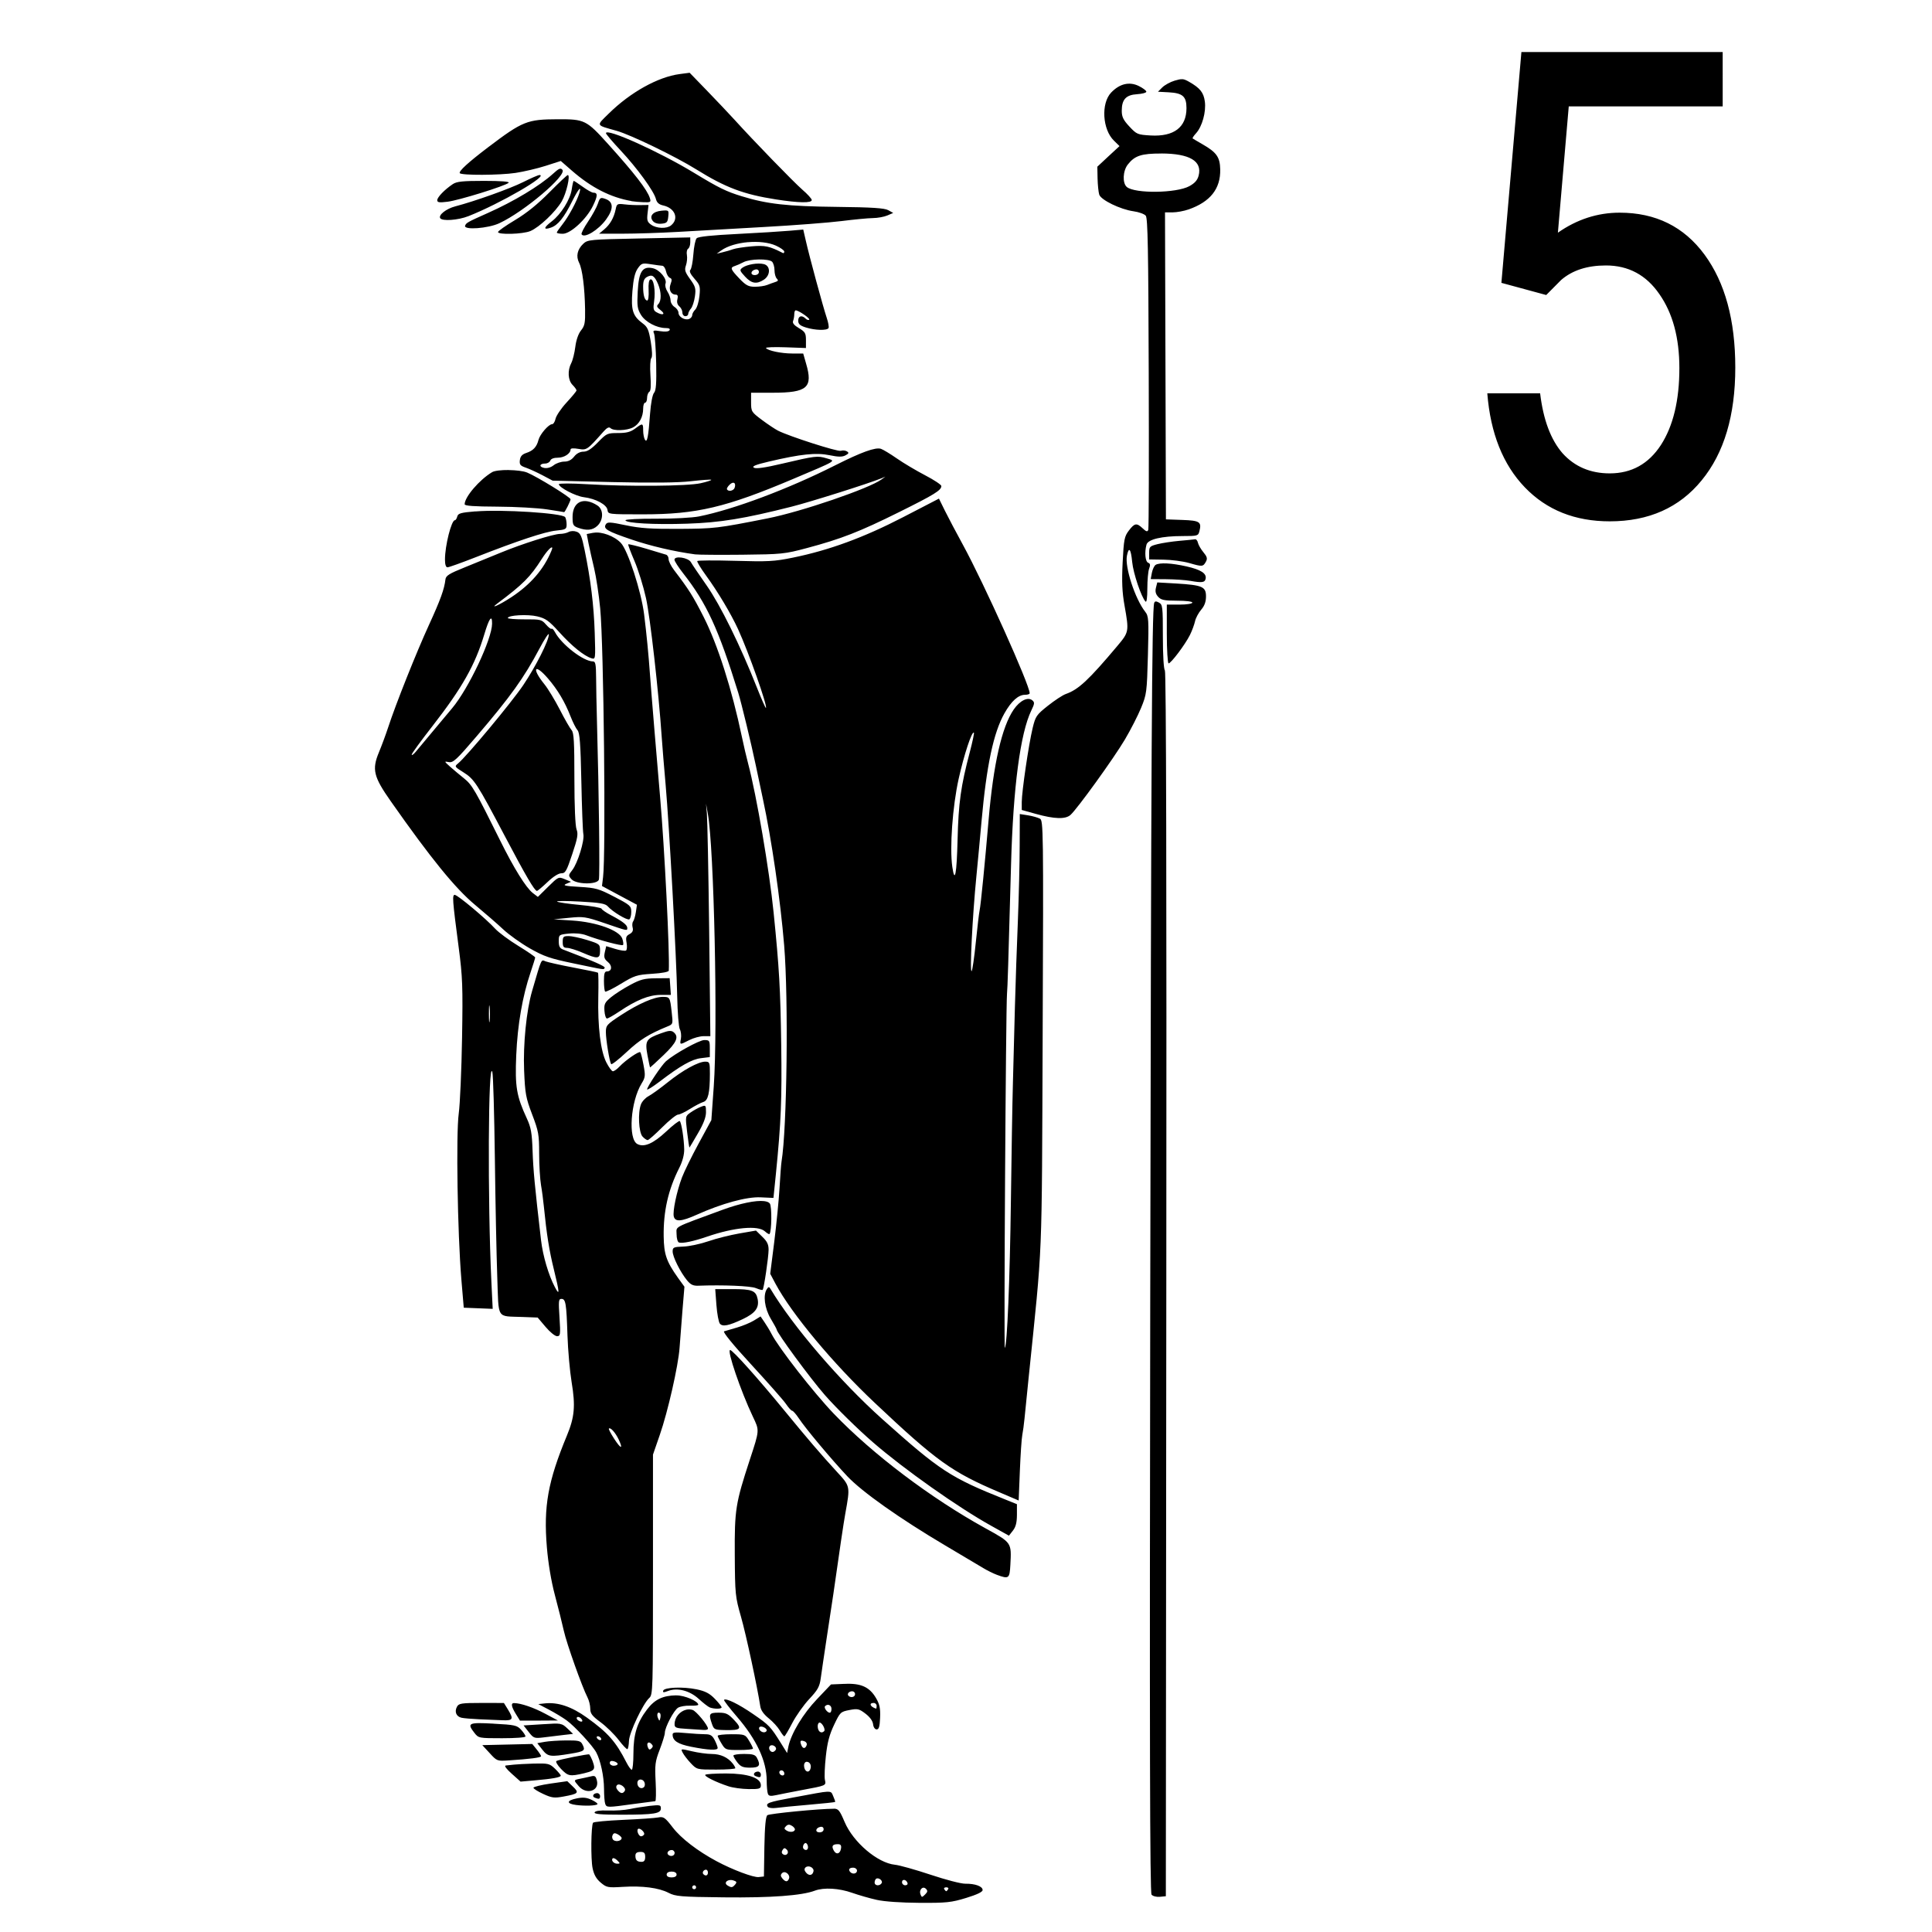 <?xml version="1.0" encoding="UTF-8" standalone="no"?>
<svg
   xmlns:dc="http://purl.org/dc/elements/1.1/"
   xmlns:cc="http://creativecommons.org/ns#"
   xmlns:rdf="http://www.w3.org/1999/02/22-rdf-syntax-ns#"
   xmlns:svg="http://www.w3.org/2000/svg"
   xmlns="http://www.w3.org/2000/svg"
   xmlns:sodipodi="http://sodipodi.sourceforge.net/DTD/sodipodi-0.dtd"
   xmlns:inkscape="http://www.inkscape.org/namespaces/inkscape"
   height="50"
   viewBox="0 0 50 50"
   width="50"
   version="1.1"
   id="svg6"
   sodipodi:docname="hermes.svg"
   inkscape:version="0.92.5 (2060ec1f9f, 2020-04-08)">
  <defs
     id="defs10" />
  <sodipodi:namedview
     pagecolor="#ffffff"
     bordercolor="#666666"
     borderopacity="1"
     objecttolerance="10"
     gridtolerance="10"
     guidetolerance="10"
     inkscape:pageopacity="0"
     inkscape:pageshadow="2"
     inkscape:window-width="3360"
     inkscape:window-height="1990"
     id="namedview8"
     showgrid="false"
     showguides="false"
     inkscape:guide-bbox="true"
     inkscape:zoom="18.541911"
     inkscape:cx="-12.592986"
     inkscape:cy="33.152953"
     inkscape:window-x="-12"
     inkscape:window-y="-12"
     inkscape:window-maximized="1"
     inkscape:current-layer="svg6">
    <sodipodi:guide
       position="0,16.667"
       orientation="0,1"
       id="guide822"
       inkscape:locked="false"
       inkscape:label=""
       inkscape:color="rgb(0,0,255)" />
    <sodipodi:guide
       position="16.667,0"
       orientation="1,0"
       id="guide824"
       inkscape:locked="false"
       inkscape:label=""
       inkscape:color="rgb(0,0,255)" />
    <inkscape:grid
       type="xygrid"
       id="grid842" />
    <sodipodi:guide
       position="32,6"
       orientation="1,0"
       id="guide852"
       inkscape:locked="false"
       inkscape:label=""
       inkscape:color="rgb(0,0,255)" />
    <sodipodi:guide
       position="0,32"
       orientation="0,1"
       id="guide854"
       inkscape:locked="false"
       inkscape:label=""
       inkscape:color="rgb(0,0,255)" />
  </sodipodi:namedview>
  <path
     style="stroke-width:0.051"
     d="m 39.374,1.346 -0.518,5.974 1.16,0.315 0.386,-0.389 c 0.291,-0.252 0.677,-0.376 1.16,-0.376 0.581,0 1.042,0.247 1.382,0.741 0.346,0.494 0.518,1.132 0.518,1.916 0,0.834 -0.16,1.497 -0.478,1.99 -0.318,0.488 -0.759,0.734 -1.324,0.734 -0.499,0 -0.906,-0.173 -1.219,-0.518 -0.307,-0.351 -0.501,-0.869 -0.583,-1.555 h -1.367 c 0.082,1.037 0.407,1.848 0.972,2.435 0.565,0.587 1.297,0.879 2.197,0.879 1.009,0 1.803,-0.354 2.379,-1.061 0.581,-0.708 0.87,-1.679 0.87,-2.919 0,-1.223 -0.264,-2.198 -0.796,-2.922 -0.532,-0.724 -1.264,-1.086 -2.197,-1.086 -0.571,0 -1.105,0.173 -1.598,0.518 l 0.281,-3.268 h 3.984 V 1.346 Z m -21.526,0.537 -0.259,0.034 c -0.561,0.074 -1.275,0.472 -1.83,1.018 -0.336,0.33 -0.35,0.295 0.201,0.451 0.365,0.103 1.525,0.665 2.058,0.997 0.762,0.474 1.227,0.647 2.064,0.778 0.59,0.092 0.931,0.097 0.926,0.015 -0.002,-0.035 -0.113,-0.155 -0.244,-0.268 C 20.533,4.706 19.509,3.651 19.011,3.101 18.875,2.951 18.556,2.615 18.305,2.355 Z m 12.753,0.167 c -0.052,-0.004 -0.109,0.01 -0.201,0.037 -0.115,0.034 -0.26,0.115 -0.321,0.176 l -0.111,0.111 0.281,0.015 c 0.361,0.02 0.457,0.107 0.457,0.41 -4.04e-4,0.494 -0.323,0.741 -0.926,0.707 C 29.44,3.486 29.418,3.478 29.228,3.274 29.07,3.105 29.031,3.022 29.031,2.867 c 0,-0.293 0.109,-0.411 0.395,-0.429 0.132,-0.008 0.241,-0.037 0.241,-0.065 0,-0.028 -0.09,-0.096 -0.197,-0.148 -0.244,-0.119 -0.495,-0.058 -0.713,0.17 -0.267,0.279 -0.227,0.958 0.074,1.247 l 0.142,0.139 -0.287,0.265 -0.287,0.268 0.006,0.305 c 0.004,0.168 0.024,0.356 0.043,0.417 0.044,0.14 0.549,0.385 0.889,0.432 0.136,0.019 0.278,0.07 0.315,0.114 0.053,0.063 0.067,0.885 0.077,4.07 0.007,2.194 0.003,4.022 -0.012,4.061 -0.021,0.056 -0.054,0.046 -0.145,-0.04 -0.156,-0.147 -0.209,-0.137 -0.358,0.059 -0.115,0.151 -0.13,0.227 -0.16,0.824 -0.025,0.501 -0.013,0.769 0.049,1.117 0.119,0.67 0.116,0.685 -0.185,1.043 -0.746,0.887 -1.007,1.129 -1.333,1.244 -0.084,0.029 -0.293,0.168 -0.466,0.305 -0.296,0.235 -0.32,0.27 -0.395,0.58 -0.102,0.423 -0.28,1.639 -0.281,1.91 v 0.207 l 0.367,0.102 c 0.477,0.133 0.76,0.142 0.892,0.028 0.173,-0.151 1.123,-1.468 1.41,-1.953 0.15,-0.253 0.338,-0.622 0.42,-0.821 0.142,-0.346 0.15,-0.402 0.176,-1.361 0.025,-0.933 0.019,-1.011 -0.071,-1.126 -0.262,-0.333 -0.531,-1.156 -0.472,-1.45 0.049,-0.245 0.103,-0.18 0.136,0.164 0.028,0.293 0.237,0.912 0.346,1.024 0.028,0.029 0.046,-0.104 0.046,-0.339 0,-0.213 0.02,-0.443 0.046,-0.512 0.036,-0.096 0.031,-0.133 -0.025,-0.154 -0.075,-0.029 -0.097,-0.269 -0.043,-0.469 0.037,-0.138 0.395,-0.222 0.938,-0.222 0.386,0 0.401,-0.005 0.432,-0.127 0.06,-0.24 0.009,-0.274 -0.444,-0.29 l -0.423,-0.015 -0.012,-3.971 -0.012,-3.974 h 0.197 c 0.108,0 0.294,-0.034 0.417,-0.077 0.558,-0.196 0.826,-0.534 0.815,-1.034 -0.007,-0.32 -0.093,-0.442 -0.463,-0.654 -0.126,-0.072 -0.238,-0.139 -0.25,-0.148 -0.012,-0.009 0.027,-0.069 0.089,-0.136 C 31.111,3.276 31.218,2.896 31.181,2.626 31.149,2.394 31.059,2.28 30.774,2.117 30.703,2.077 30.653,2.053 30.601,2.049 Z M 14.435,3.086 c -0.791,0.003 -0.908,0.048 -1.802,0.725 -0.515,0.391 -0.765,0.62 -0.734,0.67 0.037,0.06 1.031,0.056 1.444,-0.006 0.211,-0.032 0.558,-0.113 0.775,-0.182 l 0.395,-0.127 0.29,0.253 c 0.504,0.438 0.997,0.689 1.537,0.784 v 0.003 c 0.07,0.012 0.214,0.024 0.321,0.028 0.179,0.006 0.19,-0.003 0.157,-0.108 C 16.752,4.914 16.421,4.485 15.737,3.728 15.175,3.105 15.129,3.084 14.435,3.086 Z m 1.247,0.361 c 6.36e-4,0.023 0.17,0.224 0.38,0.447 0.427,0.456 0.863,1.055 0.913,1.256 0.024,0.095 0.08,0.143 0.188,0.167 0.309,0.068 0.416,0.346 0.201,0.518 -0.111,0.089 -0.371,0.08 -0.512,-0.019 C 16.751,5.746 16.738,5.7 16.759,5.518 l 0.025,-0.213 -0.21,0.003 c -0.115,0.003 -0.3,-0.005 -0.41,-0.019 -0.19,-0.022 -0.202,-0.014 -0.231,0.13 -0.045,0.216 -0.143,0.389 -0.296,0.518 l -0.133,0.111 h 0.608 c 0.335,0 0.976,-0.021 1.422,-0.046 0.447,-0.026 1.452,-0.083 2.234,-0.127 0.782,-0.043 1.686,-0.113 2.012,-0.154 0.326,-0.041 0.691,-0.076 0.812,-0.077 0.121,-0.001 0.29,-0.032 0.373,-0.068 l 0.151,-0.065 -0.127,-0.071 C 22.892,5.386 22.577,5.364 21.65,5.354 20.381,5.34 19.849,5.281 19.196,5.079 18.79,4.954 18.606,4.864 17.965,4.475 17.052,3.92 15.678,3.303 15.682,3.447 Z m 14.373,0.525 c 0.733,0.002 1.062,0.197 0.966,0.571 -0.031,0.119 -0.097,0.196 -0.241,0.275 -0.335,0.183 -1.406,0.196 -1.617,0.022 -0.119,-0.099 -0.105,-0.418 0.025,-0.583 0.18,-0.229 0.351,-0.285 0.867,-0.284 z M 14.472,4.373 c -0.037,0.016 -0.088,0.058 -0.167,0.13 -0.344,0.311 -1.006,0.709 -1.672,1.006 -0.537,0.239 -0.571,0.259 -0.596,0.333 -0.039,0.117 0.594,0.071 0.886,-0.065 0.642,-0.299 1.752,-1.239 1.632,-1.382 -0.023,-0.028 -0.046,-0.038 -0.083,-0.022 z m -0.512,0.157 c -0.032,0 -0.221,0.082 -0.42,0.182 -0.335,0.169 -1.253,0.497 -1.759,0.629 -0.231,0.06 -0.439,0.223 -0.389,0.305 0.051,0.083 0.462,0.054 0.731,-0.052 0.818,-0.322 2.099,-1.065 1.836,-1.065 z m 0.734,0 c -0.018,0 -0.231,0.201 -0.475,0.447 -0.297,0.301 -0.588,0.538 -0.886,0.716 -0.244,0.146 -0.444,0.286 -0.444,0.312 0,0.075 0.643,0.056 0.836,-0.025 0.232,-0.097 0.65,-0.493 0.812,-0.768 0.121,-0.207 0.23,-0.682 0.157,-0.682 z M 12.528,4.681 c -0.552,0 -0.707,0.016 -0.808,0.083 -0.215,0.144 -0.404,0.34 -0.404,0.417 0,0.059 0.052,0.066 0.265,0.04 0.288,-0.034 1.503,-0.411 1.583,-0.491 0.031,-0.031 -0.198,-0.049 -0.636,-0.049 z m 2.32,0 c -0.011,0 -0.034,0.099 -0.052,0.222 -0.04,0.264 -0.278,0.643 -0.518,0.827 -0.213,0.162 -0.221,0.231 -0.019,0.16 0.181,-0.063 0.335,-0.252 0.552,-0.688 0.16,-0.32 0.246,-0.415 0.182,-0.204 -0.063,0.208 -0.279,0.609 -0.432,0.802 -0.083,0.105 -0.151,0.202 -0.151,0.219 0,0.017 0.069,0.031 0.154,0.031 0.205,0 0.619,-0.384 0.784,-0.728 0.123,-0.257 0.125,-0.336 0.006,-0.336 -0.036,0 -0.159,-0.07 -0.275,-0.154 -0.116,-0.084 -0.22,-0.151 -0.231,-0.151 z m 0.697,0.451 c -0.027,0.015 -0.044,0.054 -0.071,0.136 -0.031,0.094 -0.145,0.303 -0.253,0.463 -0.108,0.16 -0.185,0.309 -0.17,0.333 0.07,0.113 0.435,-0.109 0.636,-0.386 0.194,-0.268 0.191,-0.45 -0.006,-0.525 -0.072,-0.027 -0.109,-0.036 -0.136,-0.022 z m 1.577,0.321 c -0.225,0.019 -0.329,0.143 -0.225,0.268 0.043,0.052 0.127,0.078 0.225,0.068 0.137,-0.013 0.159,-0.039 0.173,-0.185 0.016,-0.166 0.013,-0.167 -0.173,-0.151 z m 3.666,0.488 -0.358,0.031 c -0.197,0.017 -0.805,0.056 -1.348,0.083 -0.66,0.033 -1.01,0.069 -1.052,0.111 -0.035,0.035 -0.072,0.224 -0.086,0.417 -0.014,0.193 -0.049,0.373 -0.077,0.401 -0.034,0.034 5.62e-4,0.109 0.105,0.228 0.144,0.164 0.155,0.199 0.13,0.447 -0.015,0.149 -0.064,0.308 -0.108,0.352 -0.044,0.044 -0.08,0.108 -0.08,0.145 0,0.037 -0.036,0.082 -0.08,0.099 -0.11,0.042 -0.275,-0.054 -0.275,-0.16 0,-0.048 -0.046,-0.116 -0.102,-0.151 -0.056,-0.035 -0.102,-0.11 -0.102,-0.167 0,-0.057 -0.035,-0.16 -0.08,-0.228 -0.045,-0.069 -0.07,-0.162 -0.052,-0.207 0.047,-0.122 -0.151,-0.362 -0.33,-0.401 -0.267,-0.059 -0.362,0.089 -0.389,0.605 -0.02,0.375 -0.008,0.451 0.086,0.605 0.114,0.184 0.406,0.339 0.642,0.339 0.081,0 0.118,0.02 0.096,0.056 -0.022,0.035 -0.11,0.045 -0.238,0.025 -0.181,-0.029 -0.2,-0.022 -0.164,0.059 0.022,0.05 0.048,0.398 0.056,0.775 0.01,0.516 -0.004,0.704 -0.056,0.762 -0.04,0.045 -0.082,0.268 -0.102,0.534 -0.044,0.607 -0.075,0.769 -0.133,0.679 -0.024,-0.039 -0.046,-0.147 -0.046,-0.238 -9.29e-4,-0.196 -0.01,-0.197 -0.21,-0.049 -0.117,0.087 -0.223,0.114 -0.441,0.114 -0.276,0 -0.296,0.009 -0.521,0.241 -0.167,0.172 -0.274,0.241 -0.373,0.241 -0.088,0 -0.178,0.046 -0.241,0.127 -0.067,0.085 -0.15,0.13 -0.253,0.13 -0.084,0 -0.208,0.04 -0.275,0.093 -0.074,0.059 -0.168,0.086 -0.247,0.071 -0.145,-0.028 -0.124,-0.114 0.028,-0.114 0.055,0 0.114,-0.035 0.13,-0.077 0.018,-0.047 0.094,-0.074 0.197,-0.074 0.164,0 0.327,-0.108 0.327,-0.213 0,-0.032 0.077,-0.037 0.204,-0.015 0.217,0.037 0.225,0.029 0.654,-0.454 0.085,-0.096 0.139,-0.12 0.176,-0.083 0.077,0.077 0.42,0.066 0.583,-0.019 0.16,-0.083 0.262,-0.271 0.262,-0.488 0,-0.082 0.021,-0.151 0.049,-0.151 0.028,0 0.052,-0.055 0.052,-0.123 0,-0.068 0.027,-0.141 0.059,-0.16 0.039,-0.024 0.046,-0.163 0.028,-0.429 -0.015,-0.217 -0.004,-0.415 0.022,-0.441 0.03,-0.029 0.025,-0.188 -0.012,-0.417 C 16.79,8.534 16.759,8.462 16.632,8.369 16.377,8.18 16.326,8.028 16.367,7.532 16.393,7.217 16.432,7.051 16.506,6.946 c 0.096,-0.136 0.119,-0.142 0.336,-0.108 0.128,0.02 0.263,0.038 0.299,0.04 0.037,0.002 0.08,0.068 0.096,0.145 0.016,0.077 0.06,0.152 0.099,0.167 0.054,0.021 0.058,0.057 0.019,0.16 -0.056,0.147 0.007,0.275 0.136,0.275 0.048,0 0.061,0.039 0.04,0.12 -0.019,0.075 -10e-4,0.14 0.049,0.182 0.044,0.036 0.08,0.108 0.08,0.16 0,0.052 0.035,0.096 0.077,0.096 0.042,0 0.074,-0.026 0.074,-0.059 0,-0.033 0.033,-0.095 0.071,-0.139 0.038,-0.044 0.084,-0.184 0.102,-0.312 C 18.013,7.469 18,7.417 17.86,7.224 17.727,7.039 17.711,6.988 17.752,6.869 c 0.027,-0.077 0.038,-0.197 0.025,-0.268 -0.014,-0.071 2.7e-4,-0.145 0.031,-0.164 0.031,-0.019 0.056,-0.093 0.056,-0.164 V 6.144 l -1.327,0.028 c -1.27,0.025 -1.329,0.031 -1.441,0.136 -0.155,0.146 -0.195,0.324 -0.108,0.494 0.084,0.164 0.144,0.64 0.154,1.206 0.006,0.349 -0.009,0.424 -0.105,0.543 -0.069,0.086 -0.126,0.249 -0.148,0.426 -0.02,0.158 -0.067,0.347 -0.105,0.42 -0.101,0.193 -0.085,0.446 0.034,0.565 0.056,0.056 0.102,0.121 0.102,0.142 0,0.021 -0.118,0.162 -0.259,0.315 -0.141,0.153 -0.268,0.343 -0.284,0.42 -0.016,0.077 -0.056,0.139 -0.089,0.139 -0.089,0 -0.315,0.262 -0.352,0.407 -0.046,0.182 -0.138,0.279 -0.312,0.336 -0.112,0.037 -0.158,0.088 -0.17,0.188 -0.014,0.116 0.012,0.145 0.154,0.194 0.093,0.032 0.287,0.121 0.432,0.197 l 0.262,0.139 1.54,0.037 c 1.039,0.024 1.7,0.017 2.04,-0.022 0.276,-0.031 0.512,-0.049 0.525,-0.037 0.012,0.012 -0.112,0.053 -0.275,0.089 -0.346,0.077 -1.863,0.089 -2.947,0.025 -0.398,-0.024 -0.722,-0.024 -0.722,0 1.72e-4,0.084 0.434,0.31 0.645,0.336 0.31,0.038 0.595,0.193 0.614,0.33 0.016,0.114 0.02,0.114 0.923,0.114 1.388,0 2.145,-0.181 3.882,-0.916 1.157,-0.49 1.113,-0.46 0.864,-0.534 -0.235,-0.07 -0.289,-0.064 -1.151,0.139 -0.437,0.103 -0.671,0.137 -0.728,0.105 -0.063,-0.035 0.035,-0.077 0.389,-0.16 0.827,-0.195 1.224,-0.235 1.568,-0.164 0.231,0.048 0.331,0.047 0.413,0.003 0.087,-0.046 0.093,-0.067 0.037,-0.102 -0.039,-0.025 -0.111,-0.031 -0.16,-0.015 -0.086,0.027 -1.338,-0.376 -1.623,-0.521 -0.076,-0.039 -0.262,-0.162 -0.417,-0.278 -0.272,-0.204 -0.281,-0.217 -0.281,-0.457 v -0.247 h 0.559 c 0.898,0 1.048,-0.132 0.864,-0.756 l -0.074,-0.259 h -0.281 c -0.285,-2.921e-4 -0.64,-0.074 -0.682,-0.142 -0.013,-0.021 0.215,-0.029 0.506,-0.019 l 0.528,0.019 V 8.804 c 0,-0.18 -0.021,-0.216 -0.182,-0.312 -0.125,-0.074 -0.172,-0.131 -0.151,-0.185 0.017,-0.043 0.031,-0.125 0.031,-0.179 0,-0.054 0.016,-0.096 0.037,-0.096 0.076,3.837e-4 0.38,0.21 0.349,0.241 -0.018,0.018 -0.06,0.005 -0.093,-0.028 -0.097,-0.096 -0.191,-0.071 -0.191,0.052 0,0.089 0.043,0.13 0.201,0.179 0.238,0.074 0.542,0.082 0.583,0.015 0.016,-0.026 -0.006,-0.145 -0.046,-0.265 -0.098,-0.292 -0.457,-1.617 -0.54,-1.99 z m -1.432,0.327 c 0.266,-0.023 0.537,0.004 0.725,0.089 0.119,0.054 0.216,0.123 0.216,0.154 0,0.032 -0.016,0.048 -0.037,0.037 -0.348,-0.179 -0.459,-0.202 -0.805,-0.173 -0.199,0.017 -0.415,0.05 -0.481,0.074 -0.066,0.025 -0.191,0.061 -0.275,0.08 l -0.151,0.037 0.12,-0.086 C 18.831,6.364 19.09,6.291 19.357,6.267 Z m 0.287,0.447 c 0.155,-0.002 0.297,0.017 0.339,0.059 0.033,0.034 0.062,0.133 0.062,0.219 0,0.087 0.026,0.183 0.059,0.216 0.045,0.045 0.037,0.066 -0.037,0.089 -0.054,0.017 -0.149,0.051 -0.213,0.077 -0.064,0.026 -0.206,0.046 -0.315,0.046 -0.165,1e-7 -0.231,-0.032 -0.404,-0.213 C 18.904,6.967 18.89,6.924 19.018,6.884 19.066,6.869 19.166,6.825 19.24,6.786 19.322,6.742 19.489,6.717 19.644,6.715 Z M 19.477,6.835 c -0.104,0.018 -0.204,0.05 -0.262,0.093 -0.079,0.058 -0.073,0.077 0.065,0.228 0.167,0.183 0.3,0.206 0.488,0.083 0.176,-0.115 0.177,-0.36 0,-0.404 -0.078,-0.019 -0.186,-0.018 -0.29,0 z m 0.077,0.139 c 0.05,-0.01 0.086,0.018 0.086,0.065 0,0.047 -0.046,0.08 -0.108,0.08 -0.124,0 -0.106,-0.12 0.022,-0.145 z m -2.651,0.179 c 0.043,0.028 0.082,0.092 0.127,0.197 0.088,0.211 0.09,0.437 0.006,0.521 -0.051,0.051 -0.037,0.082 0.065,0.16 0.137,0.106 0.047,0.142 -0.117,0.046 -0.075,-0.044 -0.083,-0.093 -0.056,-0.278 0.042,-0.277 -0.012,-0.597 -0.096,-0.568 -0.039,0.014 -0.055,0.116 -0.046,0.284 0.008,0.144 -0.008,0.262 -0.034,0.262 -0.068,0 -0.108,-0.133 -0.108,-0.358 0,-0.146 0.026,-0.212 0.102,-0.253 0.065,-0.035 0.114,-0.043 0.157,-0.015 z m 5.894,4.462 c -0.141,-0.045 -0.502,0.085 -1.179,0.426 -1.217,0.614 -2.626,1.143 -3.527,1.324 -0.168,0.034 -0.663,0.061 -1.105,0.059 -0.44,-0.003 -0.799,0.016 -0.799,0.04 0,0.076 0.747,0.118 1.595,0.089 0.855,-0.028 1.484,-0.131 2.706,-0.441 0.504,-0.128 1.983,-0.595 2.324,-0.734 l 0.102,-0.043 -0.102,0.074 c -0.317,0.233 -2.069,0.833 -2.944,1.006 -1.31,0.26 -1.38,0.266 -2.286,0.272 -0.727,0.004 -1.009,-0.014 -1.385,-0.093 -0.41,-0.086 -0.479,-0.089 -0.518,-0.025 -0.072,0.117 0.03,0.177 0.66,0.392 0.505,0.172 1.103,0.311 1.651,0.386 0.084,0.011 0.633,0.015 1.219,0.009 1.02,-0.011 1.093,-0.017 1.676,-0.173 0.889,-0.237 1.362,-0.423 2.382,-0.929 0.91,-0.452 1.095,-0.565 1.095,-0.676 0,-0.032 -0.189,-0.158 -0.42,-0.278 -0.23,-0.12 -0.559,-0.315 -0.731,-0.435 -0.172,-0.12 -0.359,-0.232 -0.413,-0.25 z m -9.633,0.549 c -0.186,-0.002 -0.364,0.017 -0.429,0.056 -0.329,0.197 -0.71,0.643 -0.71,0.83 0,0.042 0.239,0.059 0.849,0.062 0.468,0.002 1.046,0.035 1.284,0.071 0.237,0.036 0.435,0.068 0.441,0.071 0.018,0.009 0.167,-0.287 0.167,-0.333 0,-0.052 -0.867,-0.586 -1.123,-0.691 -0.099,-0.041 -0.292,-0.062 -0.478,-0.065 z m 5.838,0.336 c 0.025,0.018 0.032,0.065 0.009,0.127 -0.03,0.077 -0.162,0.103 -0.197,0.037 -0.011,-0.021 0.021,-0.076 0.071,-0.123 0.049,-0.047 0.092,-0.058 0.117,-0.04 z m 5.298,0.404 -0.923,0.478 c -1.011,0.524 -1.909,0.856 -2.854,1.049 -0.493,0.101 -0.65,0.107 -1.503,0.083 -0.525,-0.015 -0.964,-0.012 -0.975,0.006 -0.011,0.018 0.091,0.188 0.228,0.376 0.304,0.417 0.641,0.981 0.827,1.385 0.271,0.59 0.768,1.993 0.722,2.04 -0.01,0.01 -0.116,-0.229 -0.235,-0.531 -0.425,-1.077 -0.944,-2.131 -1.299,-2.638 -0.192,-0.274 -0.377,-0.546 -0.407,-0.602 -0.067,-0.12 -0.426,-0.174 -0.426,-0.065 2e-5,0.037 0.102,0.195 0.225,0.352 0.609,0.776 0.913,1.437 1.426,3.092 0.083,0.269 0.341,1.337 0.454,1.879 0.043,0.209 0.125,0.596 0.182,0.861 0.228,1.06 0.454,2.611 0.552,3.798 0.114,1.385 0.073,4.752 -0.068,5.594 -0.012,0.07 -0.034,0.378 -0.052,0.685 -0.018,0.307 -0.079,0.932 -0.136,1.389 l -0.105,0.83 0.139,0.262 c 0.419,0.78 1.488,2.062 2.567,3.079 1.601,1.51 1.997,1.792 3.218,2.311 l 0.506,0.216 0.031,-0.771 c 0.017,-0.424 0.045,-0.836 0.062,-0.92 0.017,-0.084 0.044,-0.282 0.059,-0.438 0.015,-0.156 0.062,-0.623 0.105,-1.04 0.369,-3.595 0.339,-2.844 0.364,-8.914 0.022,-5.289 0.017,-5.517 -0.071,-5.563 -0.051,-0.027 -0.187,-0.067 -0.305,-0.086 l -0.216,-0.034 -0.003,0.802 c -5.06e-4,0.442 -0.021,1.319 -0.046,1.947 -0.026,0.628 -0.061,1.634 -0.077,2.234 -0.016,0.6 -0.039,1.492 -0.052,1.981 -0.014,0.489 -0.037,1.859 -0.052,3.046 -0.026,2.012 -0.096,3.744 -0.157,3.805 -0.028,0.028 0.026,-8.814 0.056,-9.161 0.016,-0.189 0.032,-0.713 0.105,-3.351 0.055,-1.996 0.239,-3.393 0.525,-3.984 0.084,-0.174 0.089,-0.209 0.025,-0.262 -0.115,-0.096 -0.323,0.008 -0.481,0.238 -0.307,0.446 -0.527,1.411 -0.651,2.867 -0.092,1.083 -0.203,2.208 -0.231,2.327 -0.015,0.065 -0.059,0.438 -0.099,0.83 -0.039,0.392 -0.089,0.729 -0.108,0.747 -0.053,0.049 0.02,-1.416 0.123,-2.456 0.031,-0.307 0.09,-0.948 0.133,-1.422 0.13,-1.451 0.31,-2.292 0.592,-2.793 0.179,-0.318 0.36,-0.481 0.534,-0.481 0.066,0 0.12,-0.017 0.12,-0.04 0,-0.215 -1.178,-2.834 -1.728,-3.842 -0.168,-0.307 -0.377,-0.702 -0.463,-0.876 z m -9.09,0.071 c -0.232,-0.043 -0.392,0.106 -0.392,0.407 0,0.198 0.015,0.229 0.139,0.275 0.225,0.082 0.377,0.069 0.503,-0.049 0.16,-0.15 0.163,-0.42 0.003,-0.525 -0.09,-0.059 -0.176,-0.094 -0.253,-0.108 z m -2.904,0.259 c -0.378,0.031 -0.451,0.051 -0.472,0.133 -0.014,0.053 -0.04,0.096 -0.062,0.096 -0.09,0 -0.256,0.658 -0.256,1.018 10e-7,0.129 0.023,0.201 0.065,0.201 0.036,0 0.363,-0.117 0.725,-0.259 1.107,-0.434 1.794,-0.661 2.083,-0.691 0.257,-0.026 0.275,-0.037 0.275,-0.16 -3.95e-4,-0.073 -0.017,-0.157 -0.037,-0.188 -0.07,-0.105 -1.639,-0.205 -2.32,-0.148 z m 2.62,0.528 c -0.069,-0.026 -0.154,-0.024 -0.21,0.006 -0.052,0.028 -0.151,0.049 -0.219,0.049 -0.172,0 -0.986,0.258 -1.534,0.484 -0.251,0.104 -0.673,0.276 -0.938,0.383 -0.4,0.161 -0.486,0.214 -0.497,0.312 -0.028,0.248 -0.13,0.531 -0.426,1.176 -0.327,0.713 -0.865,2.064 -1.055,2.648 -0.064,0.195 -0.173,0.488 -0.241,0.651 -0.184,0.444 -0.139,0.631 0.309,1.268 1.043,1.486 1.665,2.249 2.178,2.678 0.256,0.214 0.586,0.499 0.731,0.636 0.145,0.136 0.455,0.358 0.688,0.491 0.364,0.207 0.525,0.263 1.132,0.389 0.856,0.178 0.773,0.166 0.805,0.114 0.022,-0.036 -0.25,-0.158 -1.074,-0.472 -0.087,-0.033 -0.114,-0.081 -0.114,-0.213 0,-0.171 0.001,-0.175 0.265,-0.201 0.161,-0.016 0.337,0.002 0.444,0.043 0.334,0.127 0.923,0.283 0.953,0.253 0.016,-0.016 0.008,-0.091 -0.019,-0.167 -0.074,-0.212 -0.665,-0.426 -1.29,-0.466 l -0.484,-0.031 0.395,-0.04 c 0.372,-0.037 0.426,-0.031 0.923,0.139 0.593,0.203 0.586,0.203 0.586,0.123 0,-0.075 -0.119,-0.17 -0.413,-0.324 -0.13,-0.068 -0.243,-0.146 -0.253,-0.173 -0.01,-0.027 -0.265,-0.071 -0.568,-0.099 -0.303,-0.028 -0.565,-0.067 -0.583,-0.086 -0.018,-0.02 0.25,-0.019 0.599,0 0.512,0.028 0.651,0.052 0.713,0.123 0.118,0.137 0.504,0.37 0.559,0.336 0.027,-0.017 0.05,-0.105 0.049,-0.194 -5.54e-4,-0.152 -0.027,-0.175 -0.438,-0.389 -0.401,-0.209 -0.478,-0.231 -0.901,-0.256 -0.378,-0.022 -0.442,-0.037 -0.343,-0.08 l 0.123,-0.052 -0.164,-0.068 c -0.16,-0.066 -0.166,-0.062 -0.429,0.197 l -0.265,0.262 -0.133,-0.102 c -0.176,-0.139 -0.486,-0.636 -0.845,-1.361 -0.638,-1.285 -0.722,-1.436 -0.929,-1.601 -0.112,-0.09 -0.276,-0.227 -0.364,-0.305 -0.155,-0.14 -0.158,-0.144 -0.034,-0.12 0.111,0.022 0.2,-0.059 0.719,-0.667 0.879,-1.029 1.222,-1.506 1.626,-2.268 0.134,-0.252 0.243,-0.418 0.244,-0.37 0.002,0.158 -0.339,0.832 -0.663,1.314 -0.298,0.443 -1.466,1.847 -1.688,2.027 -0.094,0.077 -0.09,0.085 0.139,0.228 0.282,0.176 0.352,0.284 1.071,1.648 0.545,1.034 0.772,1.422 0.833,1.422 0.018,0 0.14,-0.103 0.272,-0.228 0.145,-0.139 0.285,-0.228 0.358,-0.228 0.107,0 0.137,-0.057 0.284,-0.497 0.138,-0.413 0.157,-0.52 0.111,-0.639 -0.033,-0.087 -0.056,-0.598 -0.056,-1.314 0,-0.943 -0.013,-1.188 -0.071,-1.253 -0.04,-0.044 -0.178,-0.282 -0.305,-0.531 -0.128,-0.248 -0.308,-0.546 -0.401,-0.66 -0.34,-0.42 -0.253,-0.552 0.096,-0.145 0.249,0.29 0.433,0.599 0.58,0.975 0.06,0.154 0.142,0.317 0.182,0.361 0.057,0.063 0.079,0.346 0.099,1.321 0.014,0.682 0.037,1.296 0.052,1.367 0.035,0.165 -0.147,0.754 -0.287,0.932 -0.103,0.131 -0.104,0.143 -0.019,0.238 0.122,0.134 0.656,0.143 0.707,0.012 0.029,-0.076 0.004,-2.194 -0.049,-4.101 -0.011,-0.391 -0.021,-0.902 -0.022,-1.132 -0.002,-0.342 -0.017,-0.417 -0.08,-0.417 -0.248,0 -0.814,-0.437 -0.987,-0.762 -0.032,-0.061 -0.072,-0.098 -0.086,-0.083 -0.015,0.015 -0.08,-0.036 -0.145,-0.111 -0.111,-0.129 -0.142,-0.135 -0.552,-0.133 -0.24,0.001 -0.435,-0.015 -0.435,-0.034 0,-0.074 0.514,-0.103 0.762,-0.043 0.218,0.052 0.3,0.111 0.571,0.41 0.324,0.359 0.64,0.614 0.83,0.673 0.107,0.033 0.108,0.031 0.086,-0.663 -0.023,-0.711 -0.105,-1.374 -0.262,-2.141 -0.073,-0.357 -0.106,-0.433 -0.204,-0.469 z m 0.435,0.025 -0.176,0.034 0.046,0.241 c 0.026,0.132 0.092,0.422 0.145,0.645 0.053,0.223 0.124,0.691 0.157,1.04 0.092,0.954 0.149,6.369 0.074,6.955 l -0.028,0.228 0.454,0.244 0.451,0.241 -0.028,0.191 c -0.016,0.104 -0.048,0.211 -0.071,0.241 -0.023,0.029 -0.028,0.101 -0.012,0.16 0.02,0.076 -0.004,0.126 -0.08,0.167 -0.089,0.048 -0.103,0.086 -0.077,0.225 0.017,0.093 0.01,0.185 -0.015,0.201 -0.026,0.016 -0.152,-0.004 -0.281,-0.043 l -0.231,-0.071 -0.037,0.16 c -0.028,0.128 -0.011,0.176 0.08,0.25 0.121,0.098 0.106,0.244 -0.025,0.244 -0.059,0 -0.077,0.057 -0.077,0.244 0,0.135 0.014,0.261 0.031,0.278 0.016,0.016 0.199,-0.074 0.407,-0.201 0.351,-0.213 0.412,-0.234 0.808,-0.259 0.26,-0.016 0.43,-0.049 0.432,-0.083 0.027,-0.452 -0.109,-3.165 -0.225,-4.496 -0.066,-0.748 -0.234,-2.773 -0.262,-3.172 -0.036,-0.507 -0.088,-1.043 -0.151,-1.549 -0.074,-0.594 -0.419,-1.658 -0.602,-1.851 -0.165,-0.176 -0.502,-0.301 -0.707,-0.262 z m 15.564,0.17 c -0.03,0.006 -0.212,0.023 -0.404,0.04 -0.192,0.017 -0.446,0.056 -0.565,0.086 -0.2,0.051 -0.216,0.066 -0.216,0.225 v 0.17 l 0.37,0.006 c 0.202,0.002 0.505,0.041 0.673,0.089 0.334,0.097 0.354,0.096 0.429,-0.043 0.04,-0.074 0.026,-0.126 -0.068,-0.238 -0.066,-0.079 -0.13,-0.191 -0.142,-0.247 -0.012,-0.056 -0.047,-0.096 -0.077,-0.089 z M 16.259,14.086 c -0.01,0.01 0.062,0.202 0.16,0.429 0.098,0.227 0.232,0.661 0.299,0.963 0.108,0.483 0.329,2.432 0.407,3.595 0.015,0.223 0.061,0.783 0.102,1.244 0.092,1.036 0.28,4.455 0.299,5.468 0.008,0.413 0.038,0.796 0.068,0.852 0.03,0.056 0.042,0.167 0.028,0.244 -0.032,0.166 -0.034,0.165 0.216,0.037 0.11,-0.056 0.277,-0.102 0.373,-0.102 h 0.173 l -0.031,-2.756 c -0.018,-1.515 -0.046,-2.866 -0.059,-3.005 l -0.022,-0.256 0.046,0.256 c 0.161,0.875 0.262,5.531 0.154,7.063 l -0.062,0.87 -0.327,0.602 c -0.18,0.331 -0.374,0.726 -0.432,0.879 -0.137,0.362 -0.247,0.885 -0.213,1.015 0.037,0.143 0.197,0.131 0.592,-0.046 0.658,-0.295 1.297,-0.469 1.657,-0.451 l 0.33,0.015 0.062,-0.608 c 0.136,-1.362 0.159,-1.945 0.139,-3.351 -0.021,-1.453 -0.051,-1.985 -0.197,-3.428 -0.113,-1.113 -0.439,-3.018 -0.66,-3.857 -0.041,-0.154 -0.114,-0.462 -0.16,-0.685 -0.258,-1.231 -0.628,-2.394 -0.994,-3.113 -0.273,-0.536 -0.375,-0.698 -0.765,-1.21 -0.077,-0.101 -0.139,-0.228 -0.139,-0.281 0,-0.053 -0.03,-0.104 -0.065,-0.114 -0.035,-0.01 -0.265,-0.08 -0.512,-0.154 -0.247,-0.074 -0.459,-0.124 -0.469,-0.114 z m -1.969,0.086 c 0.006,0.012 -8.77e-4,0.04 -0.022,0.089 -0.198,0.475 -0.535,0.865 -1.034,1.194 -0.302,0.199 -0.576,0.322 -0.364,0.164 0.666,-0.498 0.854,-0.686 1.151,-1.154 0.13,-0.205 0.251,-0.328 0.268,-0.293 z m 15.913,0.41 c -0.14,-0.007 -0.246,0.005 -0.296,0.037 -0.035,0.022 -0.078,0.114 -0.096,0.204 l -0.031,0.164 0.398,0.003 c 0.22,0.002 0.504,0.021 0.629,0.043 0.3,0.054 0.376,0.043 0.395,-0.056 0.027,-0.138 -0.124,-0.234 -0.494,-0.318 -0.191,-0.043 -0.366,-0.07 -0.506,-0.077 z m -0.253,0.491 -0.034,0.136 c -0.024,0.096 -0.008,0.164 0.056,0.235 0.075,0.083 0.156,0.102 0.488,0.102 0.232,0 0.398,0.02 0.398,0.049 0,0.029 -0.144,0.052 -0.33,0.052 H 30.197 v 0.759 c 0,0.419 0.022,0.762 0.046,0.762 0.062,0 0.43,-0.489 0.552,-0.734 0.056,-0.112 0.114,-0.273 0.133,-0.358 0.018,-0.085 0.092,-0.219 0.16,-0.299 0.087,-0.101 0.123,-0.207 0.123,-0.343 0,-0.25 -0.093,-0.292 -0.768,-0.333 z m 0.043,0.521 c -0.077,-0.041 -0.107,-0.037 -0.123,0.012 -0.059,0.181 -0.08,3.943 -0.102,18.005 -0.018,11.404 -0.009,15.371 0.034,15.422 0.032,0.039 0.125,0.064 0.213,0.056 l 0.157,-0.015 0.012,-15.836 c 0.009,-10.523 -0.003,-15.854 -0.037,-15.888 -0.03,-0.03 -0.052,-0.393 -0.052,-0.876 0,-0.776 -0.006,-0.828 -0.102,-0.879 z M 12.683,16.027 c 0.034,-0.047 0.053,-0.011 0.052,0.114 -0.002,0.397 -0.607,1.679 -1.034,2.188 -0.115,0.137 -0.349,0.418 -0.521,0.623 -0.172,0.206 -0.359,0.43 -0.417,0.5 -0.057,0.07 -0.107,0.105 -0.108,0.077 -6.16e-4,-0.028 0.24,-0.357 0.534,-0.734 0.774,-0.995 1.108,-1.587 1.345,-2.379 0.063,-0.211 0.114,-0.342 0.148,-0.389 z m 12.522,2.934 c 0.011,0.011 -0.036,0.234 -0.105,0.497 -0.234,0.886 -0.294,1.315 -0.318,2.268 -0.022,0.897 -0.071,1.155 -0.136,0.71 -0.072,-0.496 0.006,-1.569 0.164,-2.28 0.138,-0.62 0.343,-1.246 0.395,-1.194 z m -13.432,4.197 c -0.073,0 -0.068,0.1 0.099,1.37 0.098,0.748 0.109,0.999 0.086,2.336 -0.014,0.824 -0.052,1.705 -0.086,1.956 -0.072,0.53 -0.032,3.085 0.068,4.289 l 0.062,0.734 0.373,0.015 0.376,0.015 -0.034,-0.7 c -0.1,-2.09 -0.083,-5.815 0.025,-5.428 0.022,0.08 0.05,1.085 0.065,2.234 0.014,1.149 0.043,2.526 0.062,3.064 0.04,1.125 -0.03,1.013 0.648,1.04 l 0.398,0.015 0.204,0.241 c 0.111,0.132 0.244,0.241 0.296,0.241 0.088,0 0.094,-0.036 0.065,-0.484 -0.028,-0.425 -0.024,-0.481 0.049,-0.481 0.111,0 0.13,0.11 0.157,0.941 0.013,0.391 0.062,0.937 0.108,1.216 0.102,0.614 0.076,0.903 -0.123,1.382 -0.491,1.185 -0.606,1.828 -0.518,2.888 0.034,0.409 0.11,0.872 0.207,1.237 0.085,0.321 0.19,0.736 0.231,0.923 0.073,0.331 0.473,1.454 0.614,1.728 0.039,0.075 0.071,0.206 0.071,0.29 0,0.126 0.046,0.188 0.268,0.352 0.148,0.109 0.358,0.315 0.466,0.457 0.108,0.141 0.21,0.249 0.228,0.238 0.019,-0.011 0.036,-0.11 0.04,-0.216 0.007,-0.211 0.364,-0.963 0.525,-1.108 0.094,-0.085 0.096,-0.2 0.096,-3.194 v -3.104 l 0.176,-0.509 c 0.21,-0.604 0.479,-1.79 0.512,-2.253 0.013,-0.181 0.046,-0.611 0.074,-0.957 l 0.052,-0.626 -0.17,-0.235 c -0.297,-0.419 -0.36,-0.604 -0.367,-1.065 -0.01,-0.653 0.118,-1.213 0.404,-1.777 0.084,-0.167 0.129,-0.34 0.127,-0.478 -0.004,-0.262 -0.07,-0.687 -0.114,-0.731 -0.018,-0.018 -0.176,0.104 -0.355,0.272 -0.333,0.311 -0.57,0.414 -0.744,0.321 -0.244,-0.131 -0.175,-1.101 0.111,-1.568 0.096,-0.155 0.101,-0.201 0.049,-0.478 -0.031,-0.168 -0.069,-0.316 -0.083,-0.33 -0.034,-0.034 -0.384,0.208 -0.537,0.37 -0.064,0.069 -0.143,0.124 -0.173,0.123 -0.03,-7.68e-4 -0.105,-0.104 -0.17,-0.231 -0.148,-0.293 -0.225,-0.919 -0.207,-1.706 0.007,-0.327 0.004,-0.603 -0.009,-0.614 -0.013,-0.011 -0.298,-0.069 -0.633,-0.133 -0.335,-0.063 -0.66,-0.137 -0.722,-0.16 -0.121,-0.047 -0.094,-0.106 -0.349,0.765 -0.148,0.506 -0.235,1.383 -0.207,2.058 0.025,0.597 0.043,0.704 0.207,1.136 0.167,0.438 0.182,0.52 0.182,1.018 0,0.298 0.023,0.666 0.049,0.818 0.027,0.152 0.057,0.391 0.071,0.531 0.075,0.754 0.143,1.167 0.259,1.638 0.152,0.618 0.156,0.709 0.028,0.466 -0.163,-0.308 -0.311,-0.81 -0.358,-1.213 -0.163,-1.401 -0.202,-1.818 -0.219,-2.314 -0.016,-0.465 -0.041,-0.604 -0.148,-0.836 -0.268,-0.581 -0.31,-0.82 -0.275,-1.638 0.034,-0.794 0.163,-1.532 0.37,-2.141 0.067,-0.196 0.12,-0.372 0.12,-0.389 2e-4,-0.017 -0.195,-0.152 -0.435,-0.299 -0.24,-0.147 -0.511,-0.348 -0.599,-0.444 -0.234,-0.257 -0.972,-0.876 -1.046,-0.876 z m 2.938,1.068 c -0.129,0 -0.148,0.017 -0.148,0.151 0,0.123 0.022,0.152 0.114,0.154 0.063,0.001 0.241,0.057 0.395,0.123 0.399,0.172 0.457,0.166 0.457,-0.046 0,-0.172 -0.008,-0.179 -0.336,-0.281 -0.184,-0.057 -0.401,-0.102 -0.481,-0.102 z m 2.62,1.089 -0.355,0.003 c -0.3,0.002 -0.402,0.03 -0.663,0.17 -0.17,0.091 -0.394,0.233 -0.497,0.318 -0.164,0.136 -0.185,0.177 -0.173,0.352 0.007,0.109 0.037,0.201 0.065,0.201 0.028,4e-5 0.172,-0.082 0.321,-0.182 0.44,-0.296 0.764,-0.428 1.065,-0.429 h 0.268 l -0.015,-0.216 z m -0.179,0.484 c -0.221,0 -0.623,0.174 -1.071,0.466 -0.379,0.247 -0.401,0.272 -0.401,0.447 0,0.192 0.093,0.757 0.136,0.827 0.013,0.022 0.196,-0.12 0.404,-0.315 0.338,-0.316 0.571,-0.462 1.055,-0.66 0.145,-0.059 0.143,-0.062 0.108,-0.373 -0.043,-0.384 -0.048,-0.392 -0.231,-0.392 z m -4.48,0.265 c 0.011,0.105 0.011,0.268 0,0.358 -0.011,0.09 -0.019,0.004 -0.019,-0.191 2.07e-4,-0.195 0.007,-0.272 0.019,-0.167 z m 4.65,0.617 c -0.05,0.004 -0.116,0.025 -0.219,0.062 -0.382,0.137 -0.416,0.19 -0.346,0.568 0.032,0.173 0.063,0.315 0.068,0.315 0.005,0 0.164,-0.144 0.349,-0.321 0.341,-0.326 0.403,-0.473 0.259,-0.592 -0.03,-0.025 -0.061,-0.035 -0.111,-0.031 z m 0.907,0.235 c -0.132,0 -0.768,0.352 -0.994,0.549 -0.109,0.096 -0.488,0.66 -0.488,0.728 0,0.024 0.143,-0.064 0.318,-0.197 0.546,-0.417 0.84,-0.584 1.08,-0.611 l 0.225,-0.028 V 27.139 c 0,-0.209 -0.008,-0.222 -0.142,-0.222 z m 0.025,0.559 c -0.18,0 -0.58,0.219 -0.972,0.534 -0.195,0.157 -0.422,0.32 -0.5,0.361 -0.078,0.041 -0.165,0.134 -0.194,0.21 -0.083,0.212 -0.059,0.724 0.04,0.833 0.046,0.051 0.107,0.093 0.133,0.093 0.026,0 0.195,-0.149 0.376,-0.33 0.181,-0.181 0.367,-0.33 0.41,-0.33 0.044,0 0.184,-0.067 0.312,-0.148 0.128,-0.081 0.283,-0.161 0.343,-0.179 0.124,-0.037 0.169,-0.232 0.17,-0.728 5.22e-4,-0.297 -0.008,-0.315 -0.117,-0.315 z m -0.003,1.151 c -0.017,-0.018 -0.049,-0.006 -0.114,0.019 -0.073,0.028 -0.194,0.095 -0.268,0.148 -0.135,0.096 -0.134,0.095 -0.086,0.506 0.026,0.226 0.054,0.406 0.062,0.398 0.008,-0.008 0.105,-0.175 0.219,-0.37 0.142,-0.243 0.207,-0.413 0.207,-0.543 0,-0.092 -0.001,-0.139 -0.019,-0.157 z m 1.524,2.459 c -0.215,-0.025 -0.622,0.058 -1.077,0.225 -1.316,0.485 -1.188,0.417 -1.188,0.633 0,0.106 0.027,0.201 0.062,0.213 0.089,0.03 0.372,-0.03 0.725,-0.151 0.703,-0.242 1.32,-0.298 1.497,-0.139 0.056,0.051 0.11,0.082 0.12,0.071 0.058,-0.065 0.065,-0.713 0.009,-0.79 -0.024,-0.033 -0.076,-0.053 -0.148,-0.062 z m -0.21,0.762 -0.429,0.074 c -0.235,0.041 -0.595,0.13 -0.799,0.201 -0.204,0.07 -0.497,0.134 -0.651,0.139 -0.254,0.009 -0.278,0.021 -0.278,0.127 -1.01e-4,0.137 0.198,0.533 0.37,0.744 0.094,0.115 0.159,0.147 0.293,0.142 0.639,-0.024 1.356,0.005 1.49,0.062 0.085,0.036 0.165,0.055 0.176,0.046 0.032,-0.027 0.153,-0.843 0.154,-1.037 7.68e-4,-0.138 -0.037,-0.218 -0.164,-0.339 z m 0.33,1.466 c -0.013,0 -0.027,0.016 -0.049,0.049 -0.102,0.155 -0.059,0.495 0.099,0.762 0.084,0.142 0.154,0.268 0.154,0.281 0,0.082 0.867,1.263 1.247,1.697 0.293,0.335 0.865,0.895 1.25,1.228 0.805,0.697 2.208,1.687 3.061,2.16 l 0.454,0.253 0.102,-0.13 c 0.074,-0.093 0.104,-0.207 0.105,-0.407 v -0.278 l -0.305,-0.123 c -1.419,-0.567 -1.685,-0.741 -3.178,-2.077 -1.09,-0.975 -2.312,-2.398 -2.891,-3.366 -0.02,-0.034 -0.033,-0.049 -0.046,-0.049 z m -1.385,0.049 0.031,0.413 c 0.017,0.227 0.058,0.443 0.089,0.481 0.071,0.086 0.231,0.053 0.592,-0.117 0.325,-0.154 0.43,-0.295 0.386,-0.518 -0.044,-0.221 -0.142,-0.259 -0.657,-0.259 z m 1.173,0.707 -0.17,0.105 c -0.093,0.057 -0.289,0.139 -0.438,0.182 -0.149,0.043 -0.3,0.087 -0.336,0.099 -0.04,0.014 0.237,0.354 0.707,0.864 0.426,0.463 0.83,0.919 0.895,1.015 0.065,0.096 0.137,0.176 0.16,0.176 0.023,0 0.1,0.088 0.173,0.197 0.171,0.259 0.834,1.052 1.253,1.497 0.382,0.406 1.365,1.1 2.536,1.793 0.434,0.256 0.875,0.518 0.981,0.583 0.106,0.065 0.266,0.143 0.355,0.176 0.309,0.114 0.33,0.1 0.349,-0.256 0.031,-0.584 0.041,-0.57 -0.648,-0.95 C 24.087,38.77 22.589,37.639 21.579,36.587 21.064,36.051 20.149,34.878 19.968,34.523 19.92,34.429 19.834,34.289 19.78,34.211 Z m -0.787,0.87 c -0.091,-0.007 0.276,1.066 0.586,1.719 0.175,0.368 0.179,0.339 -0.077,1.12 -0.368,1.124 -0.396,1.289 -0.389,2.462 0.006,1.024 0.014,1.086 0.16,1.598 0.132,0.46 0.426,1.831 0.5,2.32 0.016,0.108 0.091,0.209 0.222,0.315 0.107,0.086 0.235,0.228 0.284,0.312 0.049,0.084 0.102,0.151 0.117,0.151 0.015,-2.32e-4 0.106,-0.154 0.204,-0.343 0.098,-0.188 0.297,-0.47 0.441,-0.623 0.219,-0.234 0.267,-0.318 0.296,-0.531 0.019,-0.14 0.088,-0.61 0.154,-1.043 0.066,-0.433 0.145,-0.946 0.173,-1.142 0.159,-1.122 0.268,-1.856 0.309,-2.08 0.13,-0.719 0.131,-0.706 -0.219,-1.086 -0.413,-0.449 -0.755,-0.849 -1.352,-1.577 -0.691,-0.843 -1.341,-1.569 -1.41,-1.574 z m -3.138,2.033 c 0.04,-0.04 0.168,0.102 0.253,0.281 0.123,0.261 0.06,0.254 -0.117,-0.019 -0.086,-0.133 -0.148,-0.25 -0.136,-0.262 z m 6.097,6.606 -0.349,0.015 -0.361,0.38 c -0.361,0.378 -0.667,0.883 -0.741,1.225 l -0.034,0.17 -0.16,-0.256 c -0.269,-0.431 -0.304,-0.466 -0.716,-0.75 -0.376,-0.259 -0.705,-0.421 -0.756,-0.37 -0.012,0.012 0.138,0.209 0.333,0.435 0.509,0.589 0.771,1.151 0.771,1.654 0,0.148 0.015,0.302 0.031,0.343 0.022,0.057 0.068,0.065 0.213,0.034 0.103,-0.022 0.394,-0.08 0.645,-0.127 0.669,-0.125 0.649,-0.117 0.617,-0.272 -0.015,-0.074 -0.004,-0.347 0.025,-0.608 0.038,-0.355 0.092,-0.558 0.213,-0.812 0.156,-0.327 0.168,-0.339 0.395,-0.383 0.214,-0.041 0.252,-0.033 0.417,0.093 0.113,0.086 0.187,0.187 0.197,0.272 0.009,0.08 0.048,0.136 0.093,0.136 0.058,0 0.079,-0.071 0.089,-0.302 0.01,-0.24 -0.012,-0.347 -0.102,-0.503 -0.17,-0.294 -0.395,-0.395 -0.821,-0.373 z m -4.379,0.099 c -0.168,0.007 -0.297,0.032 -0.312,0.077 -0.016,0.05 0.011,0.052 0.123,0.009 0.244,-0.093 0.56,-0.012 0.796,0.204 0.116,0.106 0.245,0.206 0.287,0.222 0.116,0.043 0.305,0.042 0.305,-0.003 0,-0.022 -0.079,-0.122 -0.176,-0.222 -0.135,-0.139 -0.245,-0.197 -0.469,-0.244 -0.177,-0.037 -0.387,-0.05 -0.555,-0.043 z m 4.579,0.093 c 0.04,0 0.074,0.032 0.074,0.074 0,0.077 -0.109,0.104 -0.17,0.043 -0.047,-0.047 0.011,-0.117 0.096,-0.117 z m -4.551,0.105 c -0.352,0.006 -0.56,0.105 -0.759,0.367 -0.259,0.341 -0.352,0.645 -0.352,1.139 9.5e-5,0.23 -0.02,0.42 -0.043,0.42 -0.024,0 -0.086,-0.087 -0.139,-0.191 -0.272,-0.535 -0.478,-0.768 -1.024,-1.16 -0.393,-0.282 -0.744,-0.401 -1.08,-0.367 l -0.176,0.019 0.272,0.142 c 0.15,0.079 0.357,0.203 0.46,0.278 0.212,0.154 0.675,0.656 0.768,0.83 0.111,0.207 0.2,0.621 0.201,0.941 3e-4,0.172 0.014,0.348 0.031,0.392 0.037,0.097 0.056,0.096 0.731,0.003 0.293,-0.04 0.546,-0.073 0.565,-0.074 0.018,-8.88e-4 0.023,-0.225 0.009,-0.497 -0.023,-0.446 -0.014,-0.527 0.105,-0.836 0.072,-0.189 0.133,-0.385 0.133,-0.435 0,-0.141 0.234,-0.586 0.343,-0.651 0.054,-0.032 0.192,-0.057 0.309,-0.052 0.116,0.004 0.213,-0.006 0.213,-0.025 -6e-5,-0.092 -0.359,-0.245 -0.565,-0.241 z m -5.042,0.197 c -0.523,0 -0.589,0.011 -0.636,0.099 -0.069,0.129 -0.018,0.253 0.117,0.284 0.06,0.014 0.267,0.031 0.463,0.04 0.195,0.009 0.466,0.02 0.599,0.025 0.274,0.011 0.293,-0.028 0.139,-0.281 L 13.041,44.073 Z m 10.149,0 c 0.042,0 0.077,0.035 0.077,0.077 0,0.042 -0.008,0.073 -0.015,0.071 -0.153,-0.048 -0.194,-0.148 -0.062,-0.148 z m -9.303,0.003 c -0.092,-0.002 -0.077,0.089 0.043,0.284 l 0.105,0.17 h 0.491 l 0.491,-0.003 -0.33,-0.176 C 13.81,44.191 13.485,44.079 13.306,44.076 Z m 8.152,0.052 c 0.034,0.014 0.059,0.05 0.059,0.099 0,0.056 -0.019,0.099 -0.043,0.099 -0.067,0 -0.162,-0.131 -0.123,-0.17 0.035,-0.035 0.074,-0.041 0.108,-0.028 z m -3.7,0.12 c -0.162,0.038 -0.302,0.195 -0.302,0.376 0,0.09 0.039,0.104 0.318,0.12 0.174,0.01 0.369,0.023 0.432,0.028 0.063,0.005 0.114,-0.01 0.114,-0.034 0,-0.086 -0.303,-0.454 -0.398,-0.484 -0.054,-0.017 -0.11,-0.019 -0.164,-0.006 z m 0.836,0.077 c -0.245,0 -0.261,0.032 -0.17,0.293 0.051,0.145 0.068,0.152 0.343,0.157 0.409,0.008 0.445,-0.033 0.231,-0.259 -0.154,-0.163 -0.21,-0.191 -0.404,-0.191 z m -1.515,0.015 c 0.016,0.016 0.021,0.069 0.009,0.12 -0.021,0.089 -0.024,0.09 -0.062,0.003 -0.04,-0.092 -0.003,-0.179 0.052,-0.123 z m -2.148,0.105 c 0.021,-0.021 0.066,-0.008 0.099,0.025 0.077,0.077 0.033,0.117 -0.062,0.059 -0.04,-0.025 -0.058,-0.063 -0.037,-0.083 z m 6.279,0.136 c 0.064,0 0.159,0.181 0.117,0.222 -0.077,0.077 -0.167,0.007 -0.167,-0.13 0,-0.051 0.022,-0.093 0.049,-0.093 z m -8.436,0.028 c -0.656,-0.036 -0.698,-0.016 -0.494,0.244 0.103,0.131 0.119,0.133 0.713,0.133 0.346,0 0.605,-0.019 0.605,-0.046 0,-0.026 -0.051,-0.104 -0.114,-0.173 -0.105,-0.115 -0.162,-0.128 -0.71,-0.157 z m 1.719,0.006 c -0.081,-0.014 -0.206,-0.007 -0.451,0.009 l -0.494,0.031 0.133,0.17 c 0.127,0.162 0.143,0.169 0.392,0.139 0.143,-0.017 0.373,-0.046 0.509,-0.062 l 0.247,-0.028 -0.148,-0.142 C 14.61,44.664 14.574,44.63 14.494,44.616 Z m 5.162,0.083 c 0.042,-0.042 0.185,0.023 0.185,0.083 0,0.029 -0.031,0.052 -0.071,0.052 -0.081,0 -0.159,-0.091 -0.114,-0.136 z m -2.185,0.142 c -0.051,0.006 -0.065,0.022 -0.065,0.052 0,0.159 0.134,0.246 0.481,0.315 0.444,0.088 0.685,0.1 0.685,0.031 0,-0.029 -0.035,-0.121 -0.077,-0.204 -0.061,-0.119 -0.111,-0.151 -0.241,-0.151 -0.09,-2.06e-4 -0.318,-0.013 -0.506,-0.031 -0.14,-0.013 -0.227,-0.018 -0.278,-0.012 z m 1.456,0.043 c -0.196,0 -0.355,0.019 -0.355,0.04 1.1e-4,0.021 0.046,0.113 0.102,0.204 0.098,0.161 0.109,0.164 0.457,0.164 0.196,0 0.355,-0.016 0.355,-0.037 -1.1e-4,-0.021 -0.046,-0.113 -0.102,-0.204 -0.098,-0.161 -0.109,-0.167 -0.457,-0.167 z m -3.456,0.052 c 0.028,0 0.063,0.021 0.08,0.049 0.017,0.028 0.009,0.052 -0.019,0.052 -0.028,0 -0.066,-0.025 -0.083,-0.052 -0.017,-0.028 -0.006,-0.049 0.022,-0.049 z M 14.651,45.042 c -0.201,0.002 -0.451,0.018 -0.555,0.037 l -0.191,0.034 0.13,0.167 c 0.146,0.186 0.205,0.192 0.734,0.105 0.363,-0.06 0.389,-0.082 0.299,-0.25 -0.045,-0.084 -0.105,-0.095 -0.417,-0.093 z m 6.073,0.015 c 0.014,-0.015 0.048,-0.01 0.099,0.009 0.045,0.017 0.068,0.062 0.052,0.102 -0.037,0.096 -0.1,0.093 -0.139,-0.009 -0.02,-0.052 -0.026,-0.087 -0.012,-0.102 z m -3.956,0.049 c 0.019,-0.019 0.051,-0.014 0.089,0.025 0.046,0.046 0.048,0.072 0.003,0.117 -0.045,0.045 -0.067,0.038 -0.093,-0.028 -0.021,-0.056 -0.019,-0.096 0,-0.114 z m -2.993,0.028 -0.645,0.015 -0.648,0.015 0.191,0.207 c 0.188,0.206 0.193,0.208 0.494,0.188 0.536,-0.034 0.836,-0.073 0.836,-0.108 -1.42e-4,-0.019 -0.051,-0.098 -0.114,-0.176 z m 6.15,0.052 c 0.06,-0.06 0.195,0.028 0.151,0.099 -0.019,0.031 -0.056,0.056 -0.08,0.056 -0.071,0 -0.12,-0.105 -0.071,-0.154 z m -2.268,0.089 c -0.03,0.005 -0.015,0.033 0.012,0.086 0.03,0.059 0.124,0.181 0.21,0.272 0.156,0.164 0.159,0.164 0.654,0.164 0.274,0 0.498,-0.016 0.497,-0.037 -8.05e-4,-0.021 -0.031,-0.074 -0.065,-0.117 -0.129,-0.164 -0.318,-0.249 -0.543,-0.25 -0.126,-4.09e-4 -0.359,-0.033 -0.518,-0.071 -0.144,-0.034 -0.217,-0.051 -0.247,-0.046 z m 1.601,0.117 c -0.153,0 -0.278,0.019 -0.278,0.043 0,0.024 0.047,0.105 0.105,0.179 0.085,0.109 0.148,0.133 0.33,0.133 0.24,0 0.279,-0.057 0.173,-0.256 -0.042,-0.079 -0.108,-0.099 -0.33,-0.099 z m -4.008,0.012 c -0.015,-0.02 -0.794,0.136 -0.849,0.17 -0.028,0.017 0.026,0.109 0.117,0.204 0.184,0.19 0.226,0.2 0.599,0.114 0.198,-0.046 0.259,-0.083 0.259,-0.157 0,-0.076 -0.071,-0.258 -0.127,-0.33 z m 0.633,0.176 c 0.056,0.015 0.102,0.046 0.102,0.071 0,0.025 -0.046,0.046 -0.102,0.046 -0.056,0 -0.102,-0.032 -0.102,-0.071 0,-0.047 0.036,-0.064 0.102,-0.046 z m 4.996,0.015 c 0.081,0 0.128,0.093 0.093,0.188 -0.046,0.125 -0.164,0.056 -0.164,-0.096 0,-0.051 0.031,-0.093 0.071,-0.093 z m -7.06,0.046 c -0.218,0.006 -0.455,0.02 -0.525,0.028 -0.07,0.008 -0.162,0.017 -0.204,0.022 -0.048,0.005 0.011,0.085 0.154,0.213 l 0.228,0.204 0.355,-0.031 c 0.466,-0.04 0.685,-0.08 0.685,-0.123 0,-0.02 -0.066,-0.1 -0.148,-0.179 -0.14,-0.134 -0.174,-0.143 -0.546,-0.133 z m 6.372,0.185 c 0.049,-0.03 0.108,0.014 0.108,0.08 0,0.023 -0.02,0.043 -0.046,0.043 -0.069,0 -0.114,-0.091 -0.062,-0.123 z m -0.574,0.022 c -0.098,0 -0.145,0.085 -0.065,0.117 0.111,0.045 0.139,0.038 0.139,-0.04 0,-0.042 -0.034,-0.077 -0.074,-0.077 z m -0.83,0.049 c -0.276,0 -0.515,0.015 -0.534,0.034 -0.037,0.037 0.28,0.194 0.602,0.299 0.112,0.037 0.344,0.069 0.518,0.071 0.283,0.003 0.318,-0.009 0.318,-0.099 0,-0.191 -0.339,-0.305 -0.904,-0.305 z m -3.499,0.077 c -0.069,0.017 -0.191,0.042 -0.272,0.059 -0.175,0.035 -0.176,0.034 -0.037,0.194 0.198,0.228 0.536,0.123 0.469,-0.145 -0.03,-0.12 -0.053,-0.135 -0.16,-0.108 z m 1.281,0.08 c 0.041,-0.004 0.089,0.021 0.111,0.077 0.017,0.044 0.009,0.098 -0.015,0.12 -0.071,0.065 -0.17,0.002 -0.17,-0.105 0,-0.058 0.033,-0.089 0.074,-0.093 z m -1.888,0.043 -0.438,0.062 c -0.241,0.035 -0.438,0.084 -0.438,0.108 0,0.024 0.113,0.096 0.253,0.16 0.222,0.103 0.288,0.11 0.521,0.068 0.394,-0.072 0.417,-0.097 0.247,-0.259 z m 1.287,0.102 c 0.065,-0.065 0.249,0.07 0.201,0.148 -0.049,0.08 -0.108,0.075 -0.185,-0.019 -0.042,-0.05 -0.047,-0.098 -0.015,-0.13 z m 5.443,0.17 c -0.119,0.004 -0.358,0.053 -0.889,0.151 -0.636,0.118 -0.712,0.145 -0.654,0.238 0.019,0.03 0.114,0.045 0.219,0.031 0.103,-0.014 0.486,-0.052 0.849,-0.083 0.363,-0.031 0.668,-0.064 0.676,-0.071 0.008,-0.007 -0.015,-0.075 -0.049,-0.151 -0.036,-0.079 -0.033,-0.118 -0.151,-0.114 z m -5.955,0.037 c -0.098,0 -0.145,0.085 -0.065,0.117 0.111,0.045 0.139,0.038 0.139,-0.04 0,-0.042 -0.034,-0.077 -0.074,-0.077 z m -0.528,0.136 c -0.266,0.053 -0.277,0.136 -0.022,0.17 0.23,0.03 0.516,0.021 0.555,-0.019 0.016,-0.016 -0.049,-0.065 -0.145,-0.111 -0.133,-0.063 -0.225,-0.073 -0.389,-0.04 z m 2.129,0.182 c -0.04,-0.009 -0.113,-0.003 -0.247,0.012 -0.161,0.019 -0.393,0.056 -0.518,0.083 -0.126,0.027 -0.376,0.043 -0.555,0.037 -0.215,-0.008 -0.336,0.01 -0.349,0.049 -0.015,0.044 0.171,0.059 0.691,0.059 0.856,0 1.024,-0.028 1.024,-0.164 0,-0.045 -0.007,-0.068 -0.046,-0.077 z m 4.521,0.086 c -0.368,-0.001 -1.664,0.125 -1.719,0.167 -0.043,0.033 -0.067,0.286 -0.077,0.818 l -0.012,0.768 -0.136,0.015 c -0.132,0.015 -0.671,-0.186 -1.089,-0.41 -0.493,-0.264 -0.919,-0.593 -1.132,-0.87 -0.206,-0.268 -0.24,-0.289 -0.383,-0.262 -0.086,0.016 -0.491,0.044 -0.904,0.062 -0.413,0.018 -0.764,0.051 -0.778,0.074 -0.052,0.084 -0.061,0.944 -0.012,1.176 0.035,0.17 0.097,0.278 0.21,0.373 0.151,0.127 0.183,0.135 0.568,0.111 0.509,-0.032 0.935,0.023 1.188,0.154 0.177,0.092 0.309,0.105 1.432,0.117 1.223,0.014 2.019,-0.046 2.354,-0.173 0.233,-0.088 0.628,-0.064 0.966,0.056 0.168,0.059 0.454,0.142 0.636,0.182 0.203,0.045 0.629,0.074 1.108,0.077 0.699,0.004 0.824,-0.01 1.206,-0.127 0.281,-0.086 0.426,-0.155 0.426,-0.204 0,-0.097 -0.193,-0.167 -0.447,-0.164 -0.113,0.002 -0.515,-0.104 -0.907,-0.235 -0.388,-0.129 -0.801,-0.245 -0.916,-0.256 -0.448,-0.045 -1.078,-0.58 -1.302,-1.108 -0.127,-0.299 -0.161,-0.342 -0.278,-0.343 z m -1.083,0.441 c 0.048,0.03 0.082,0.074 0.077,0.099 -0.015,0.066 -0.132,0.078 -0.219,0.022 -0.061,-0.039 -0.064,-0.059 -0.012,-0.111 0.048,-0.048 0.09,-0.05 0.154,-0.009 z m 0.737,0.028 c 0.05,-0.01 0.083,0.014 0.083,0.062 0,0.047 -0.043,0.08 -0.105,0.08 -0.124,0 -0.106,-0.117 0.022,-0.142 z m -4.721,0.056 c 0.044,-0.044 0.19,0.088 0.157,0.142 -0.015,0.025 -0.05,0.046 -0.077,0.046 -0.06,0 -0.123,-0.146 -0.08,-0.188 z m -0.614,0.111 c 0.02,-0.004 0.049,0.003 0.089,0.025 0.056,0.03 0.102,0.075 0.102,0.099 0,0.066 -0.129,0.102 -0.204,0.056 -0.036,-0.023 -0.052,-0.077 -0.034,-0.123 0.013,-0.033 0.026,-0.051 0.046,-0.056 z m 4.968,0.256 c 0.025,0.015 0.046,0.062 0.046,0.102 0,0.075 -0.06,0.098 -0.114,0.043 -0.046,-0.046 0.016,-0.177 0.068,-0.145 z m 0.818,0.025 c 0.07,0 0.095,0.028 0.083,0.108 -0.022,0.146 -0.126,0.175 -0.191,0.052 -0.061,-0.113 -0.028,-0.16 0.108,-0.16 z m -1.382,0.105 c 0.016,-0.002 0.034,0.009 0.059,0.034 0.076,0.076 -0.002,0.18 -0.093,0.123 -0.039,-0.024 -0.045,-0.063 -0.015,-0.111 0.018,-0.03 0.033,-0.045 0.049,-0.046 z m -2.916,0.046 c 0.04,0 0.074,0.035 0.074,0.077 0,0.077 -0.106,0.104 -0.167,0.043 -0.047,-0.047 0.008,-0.12 0.093,-0.12 z m -0.815,0.049 c 0.102,0 0.127,0.028 0.127,0.13 0,0.089 -0.027,0.127 -0.093,0.127 -0.118,0 -0.16,-0.043 -0.16,-0.16 0,-0.065 0.037,-0.096 0.127,-0.096 z m -0.713,0.167 c 0.017,-0.017 0.07,0.005 0.117,0.052 0.079,0.079 0.078,0.086 0,0.086 -0.093,0 -0.167,-0.089 -0.117,-0.139 z m 5.125,0.222 c 0.046,0.021 0.08,0.064 0.071,0.111 -0.022,0.112 -0.117,0.127 -0.194,0.034 -0.044,-0.053 -0.049,-0.096 -0.015,-0.13 0.035,-0.035 0.093,-0.036 0.139,-0.015 z m 1.095,0.019 c 0.056,0 0.102,0.035 0.102,0.077 0,0.077 -0.108,0.102 -0.17,0.04 -0.064,-0.064 -0.033,-0.117 0.068,-0.117 z m -3.805,0.052 c 0.026,0 0.049,0.032 0.049,0.074 0,0.079 -0.06,0.1 -0.117,0.043 -0.041,-0.041 0.004,-0.117 0.068,-0.117 z m -0.892,0.049 c 0.079,0 0.13,0.03 0.13,0.077 0,0.047 -0.051,0.074 -0.13,0.074 -0.079,0 -0.127,-0.027 -0.127,-0.074 0,-0.047 0.048,-0.077 0.127,-0.077 z m 2.86,0.04 c 0.075,-0.075 0.218,0.04 0.179,0.142 -0.036,0.093 -0.092,0.091 -0.173,-0.006 -0.048,-0.058 -0.048,-0.094 -0.006,-0.136 z m 2.435,0.145 c 0.065,-0.04 0.18,0.052 0.142,0.114 -0.05,0.082 -0.182,0.071 -0.182,-0.015 0,-0.04 0.018,-0.085 0.04,-0.099 z m 0.728,0.031 c 0.031,0.004 0.068,0.033 0.083,0.08 0.011,0.033 -0.014,0.059 -0.059,0.059 -0.044,0 -0.083,-0.036 -0.083,-0.08 0,-0.045 0.027,-0.063 0.059,-0.059 z m -4.425,0.012 c 0.088,0.028 0.097,0.047 0.049,0.105 -0.07,0.084 -0.098,0.089 -0.201,0.025 -0.11,-0.07 0.011,-0.174 0.151,-0.13 z m -1.012,0.127 c 0.028,0 0.049,0.024 0.049,0.052 0,0.028 -0.021,0.049 -0.049,0.049 -0.028,0 -0.052,-0.021 -0.052,-0.049 0,-0.028 0.025,-0.052 0.052,-0.052 z m 6.523,0.052 c 0.045,0 0.067,0.021 0.049,0.049 -0.017,0.028 -0.039,0.052 -0.049,0.052 -0.011,0 -0.035,-0.024 -0.052,-0.052 -0.017,-0.028 0.007,-0.049 0.052,-0.049 z m -0.642,0.034 c 0.031,-0.031 0.076,-0.035 0.117,0.006 0.048,0.048 0.045,0.079 -0.022,0.145 -0.079,0.079 -0.089,0.08 -0.12,-0.003 -0.023,-0.06 -0.006,-0.117 0.025,-0.148 z"
     id="path840"
     inkscape:connector-curvature="0" />
</svg>
